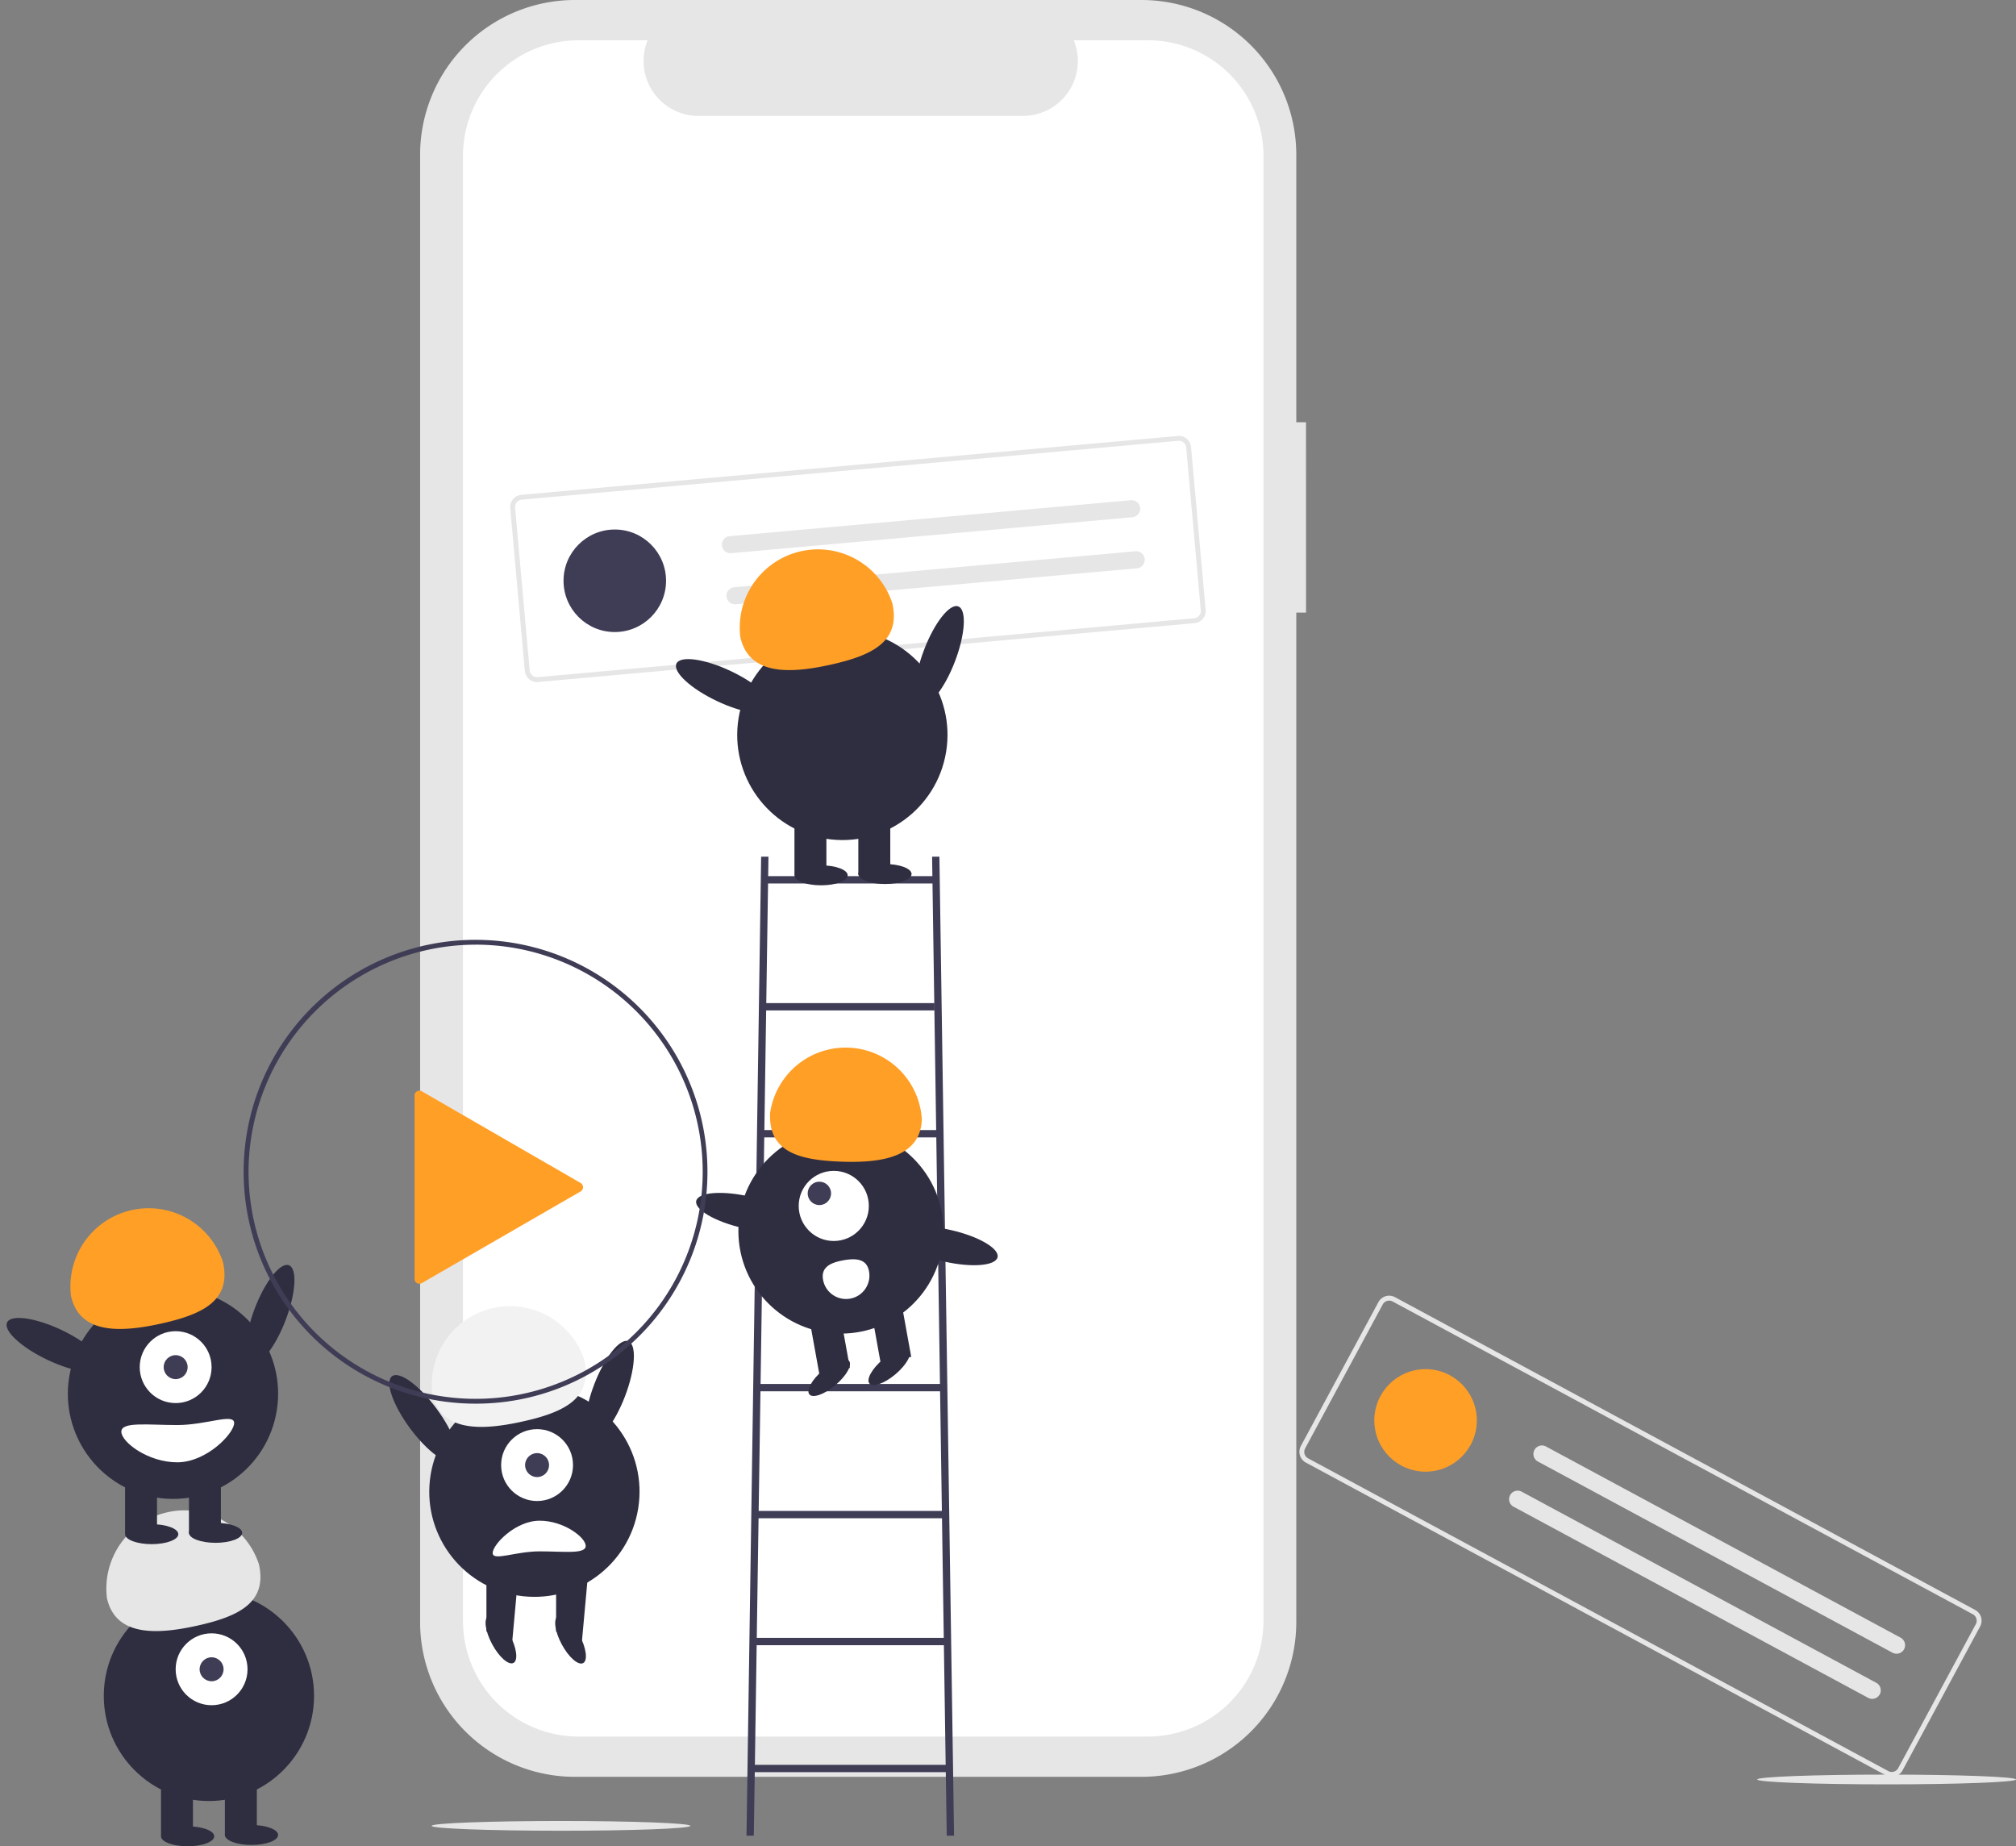 <svg id="Img" xmlns="http://www.w3.org/2000/svg" width="131.045" height="120.003" viewBox="0 0 131.045 120.003">
  <rect x="0" y="0" width="131.045" height="120.003" fill="#808080" stroke="none"/>
  <path id="Path_956" data-name="Path 956" d="M415.432,99.332H414.8V81.948a10.061,10.061,0,0,0-10.061-10.061H367.907a10.061,10.061,0,0,0-10.061,10.061v95.367a10.061,10.061,0,0,0,10.061,10.061h36.829A10.061,10.061,0,0,0,414.8,177.315v-65.61h.635Z" transform="translate(-330.538 -71.887)" fill="#e6e6e6"/>
  <path id="Path_957" data-name="Path 957" d="M419.861,88.382h-4.807a3.57,3.57,0,0,1-3.3,4.918h-21.1a3.57,3.57,0,0,1-3.3-4.918h-4.49a7.514,7.514,0,0,0-7.513,7.513v95.227a7.513,7.513,0,0,0,7.513,7.513h37.007a7.513,7.513,0,0,0,7.513-7.513h0V95.9A7.513,7.513,0,0,0,419.861,88.382Z" transform="translate(-345.256 -85.765)" fill="#fff"/>
  <path id="Path_958" data-name="Path 958" d="M303.6,414.5h-.476l.952-63.633h.476Z" transform="translate(-254.6 -295.186)" fill="#3f3d56"/>
  <path id="Path_959" data-name="Path 959" d="M380.555,414.5h-.476l-.952-63.633h.476Z" transform="translate(-318.539 -295.186)" fill="#3f3d56"/>
  <rect id="Rectangle_78" data-name="Rectangle 78" width="11.108" height="0.476" transform="translate(49.638 56.947)" fill="#3f3d56"/>
  <rect id="Rectangle_79" data-name="Rectangle 79" width="11.108" height="0.476" transform="translate(49.638 65.199)" fill="#3f3d56"/>
  <rect id="Rectangle_80" data-name="Rectangle 80" width="11.584" height="0.476" transform="translate(49.479 73.451)" fill="#3f3d56"/>
  <rect id="Rectangle_81" data-name="Rectangle 81" width="11.743" height="0.476" transform="translate(49.479 81.702)" fill="#3f3d56"/>
  <rect id="Rectangle_82" data-name="Rectangle 82" width="12.06" height="0.476" transform="translate(49.321 89.954)" fill="#3f3d56"/>
  <rect id="Rectangle_83" data-name="Rectangle 83" width="12.219" height="0.476" transform="translate(49.162 98.206)" fill="#3f3d56"/>
  <rect id="Rectangle_84" data-name="Rectangle 84" width="12.536" height="0.476" transform="translate(49.003 106.457)" fill="#3f3d56"/>
  <rect id="Rectangle_85" data-name="Rectangle 85" width="13.012" height="0.476" transform="translate(48.686 114.709)" fill="#3f3d56"/>
  <circle id="Ellipse_84" data-name="Ellipse 84" cx="6.667" cy="6.667" r="6.667" transform="translate(47.997 73.346)" fill="#2f2e41"/>
  <rect id="Rectangle_86" data-name="Rectangle 86" width="2.025" height="3.629" transform="translate(56.592 84.981) rotate(-10.261)" fill="#2f2e41"/>
  <rect id="Rectangle_87" data-name="Rectangle 87" width="2.025" height="3.629" transform="translate(52.606 85.703) rotate(-10.261)" fill="#2f2e41"/>
  <ellipse id="Ellipse_85" data-name="Ellipse 85" cx="1.688" cy="0.633" rx="1.688" ry="0.633" transform="matrix(0.763, -0.646, 0.646, 0.763, 52.204, 90.15)" fill="#2f2e41"/>
  <ellipse id="Ellipse_86" data-name="Ellipse 86" cx="1.688" cy="0.633" rx="1.688" ry="0.633" transform="matrix(0.763, -0.646, 0.646, 0.763, 56.107, 89.443)" fill="#2f2e41"/>
  <circle id="Ellipse_87" data-name="Ellipse 87" cx="2.279" cy="2.279" r="2.279" transform="translate(51.918 76.103)" fill="#fff"/>
  <circle id="Ellipse_88" data-name="Ellipse 88" cx="0.76" cy="0.76" r="0.76" transform="translate(52.501 76.806)" fill="#3f3d56"/>
  <path id="Path_960" data-name="Path 960" d="M511.048,505.62a4.961,4.961,0,0,0-9.865-.4c-.1,2.468,1.793,3.029,4.518,3.14S510.948,508.088,511.048,505.62Z" transform="translate(-451.126 -432.86)" fill="#ff9f26"/>
  <ellipse id="Ellipse_89" data-name="Ellipse 89" cx="1.046" cy="3.333" rx="1.046" ry="3.333" transform="matrix(0.223, -0.975, 0.975, 0.223, 45.024, 79.073)" fill="#2f2e41"/>
  <ellipse id="Ellipse_90" data-name="Ellipse 90" cx="1.046" cy="3.333" rx="1.046" ry="3.333" transform="matrix(0.223, -0.975, 0.975, 0.223, 58.111, 81.25)" fill="#2f2e41"/>
  <path id="Path_961" data-name="Path 961" d="M525.8,588.462a1.519,1.519,0,1,1-2.989.544v0c-.149-.826.489-1.118,1.314-1.267S525.655,587.637,525.8,588.462Z" transform="translate(-469.31 -505.822)" fill="#fff"/>
  <path id="Path_962" data-name="Path 962" d="M439.231,262.609l-42.675,3.825a.794.794,0,0,1-.861-.719l-.949-10.586a.794.794,0,0,1,.719-.861l42.675-3.825a.794.794,0,0,1,.861.719l.949,10.586A.794.794,0,0,1,439.231,262.609Zm-43.737-8.026a.477.477,0,0,0-.432.517l.949,10.586a.477.477,0,0,0,.517.432l42.674-3.825a.477.477,0,0,0,.432-.517l-.949-10.586a.477.477,0,0,0-.517-.432Z" transform="translate(-361.58 -222.106)" fill="#e6e6e6"/>
  <circle id="Ellipse_91" data-name="Ellipse 91" cx="3.332" cy="3.332" r="3.332" transform="translate(36.631 34.417)" fill="#3f3d56"/>
  <path id="Path_963" data-name="Path 963" d="M481.968,279.094a.555.555,0,0,0,.1,1.106l26.079-2.337a.555.555,0,1,0-.1-1.106Z" transform="translate(-434.538 -244.245)" fill="#e6e6e6"/>
  <path id="Path_964" data-name="Path 964" d="M483.842,300.01a.555.555,0,1,0,.1,1.106l26.079-2.337a.555.555,0,1,0-.1-1.106Z" transform="translate(-436.115 -261.842)" fill="#e6e6e6"/>
  <ellipse id="Ellipse_92" data-name="Ellipse 92" cx="3.417" cy="1.073" rx="3.417" ry="1.073" transform="matrix(0.357, -0.934, 0.934, 0.357, 58.851, 45.416)" fill="#2f2e41"/>
  <circle id="Ellipse_93" data-name="Ellipse 93" cx="6.834" cy="6.834" r="6.834" transform="translate(46.915 53.418) rotate(-80.783)" fill="#2f2e41"/>
  <rect id="Rectangle_88" data-name="Rectangle 88" width="2.076" height="3.72" transform="translate(51.642 53.131)" fill="#2f2e41"/>
  <rect id="Rectangle_89" data-name="Rectangle 89" width="2.076" height="3.72" transform="translate(55.794 53.131)" fill="#2f2e41"/>
  <ellipse id="Ellipse_94" data-name="Ellipse 94" cx="1.73" cy="0.649" rx="1.73" ry="0.649" transform="translate(51.642 56.245)" fill="#2f2e41"/>
  <ellipse id="Ellipse_95" data-name="Ellipse 95" cx="1.73" cy="0.649" rx="1.73" ry="0.649" transform="translate(55.794 56.159)" fill="#2f2e41"/>
  <path id="Path_965" data-name="Path 965" d="M488.5,302.564a5.085,5.085,0,0,1,9.878-2.206c.552,2.471-1.256,3.383-3.984,3.992S489.055,305.036,488.5,302.564Z" transform="translate(-440.376 -261.153)" fill="#ff9f26"/>
  <ellipse id="Ellipse_96" data-name="Ellipse 96" cx="1.073" cy="3.417" rx="1.073" ry="3.417" transform="translate(43.511 44.101) rotate(-64.626)" fill="#2f2e41"/>
  <circle id="Ellipse_97" data-name="Ellipse 97" cx="6.834" cy="6.834" r="6.834" transform="translate(6.746 103.393)" fill="#2f2e41"/>
  <rect id="Rectangle_90" data-name="Rectangle 90" width="2.076" height="3.72" transform="translate(10.466 115.591)" fill="#2f2e41"/>
  <rect id="Rectangle_91" data-name="Rectangle 91" width="2.076" height="3.72" transform="translate(14.618 115.591)" fill="#2f2e41"/>
  <ellipse id="Ellipse_98" data-name="Ellipse 98" cx="1.73" cy="0.649" rx="1.73" ry="0.649" transform="translate(10.466 118.705)" fill="#2f2e41"/>
  <ellipse id="Ellipse_99" data-name="Ellipse 99" cx="1.73" cy="0.649" rx="1.73" ry="0.649" transform="translate(14.618 118.619)" fill="#2f2e41"/>
  <circle id="Ellipse_100" data-name="Ellipse 100" cx="2.336" cy="2.336" r="2.336" transform="translate(11.418 106.162)" fill="#fff"/>
  <circle id="Ellipse_101" data-name="Ellipse 101" cx="0.779" cy="0.779" r="0.779" transform="translate(12.975 107.719)" fill="#3f3d56"/>
  <path id="Path_966" data-name="Path 966" d="M229.025,696.172a5.085,5.085,0,0,1,9.878-2.206c.552,2.471-1.256,3.383-3.984,3.992S229.577,698.643,229.025,696.172Z" transform="translate(-222.074 -592.3)" fill="#e6e6e6"/>
  <ellipse id="Ellipse_102" data-name="Ellipse 102" cx="3.417" cy="1.073" rx="3.417" ry="1.073" transform="matrix(0.357, -0.934, 0.934, 0.357, 15.339, 88.238)" fill="#2f2e41"/>
  <circle id="Ellipse_103" data-name="Ellipse 103" cx="6.834" cy="6.834" r="6.834" transform="translate(3.404 96.241) rotate(-80.783)" fill="#2f2e41"/>
  <rect id="Rectangle_92" data-name="Rectangle 92" width="2.076" height="3.72" transform="translate(8.13 95.954)" fill="#2f2e41"/>
  <rect id="Rectangle_93" data-name="Rectangle 93" width="2.076" height="3.72" transform="translate(12.283 95.954)" fill="#2f2e41"/>
  <ellipse id="Ellipse_104" data-name="Ellipse 104" cx="1.73" cy="0.649" rx="1.73" ry="0.649" transform="translate(8.13 99.068)" fill="#2f2e41"/>
  <ellipse id="Ellipse_105" data-name="Ellipse 105" cx="1.73" cy="0.649" rx="1.73" ry="0.649" transform="translate(12.283 98.981)" fill="#2f2e41"/>
  <circle id="Ellipse_106" data-name="Ellipse 106" cx="2.336" cy="2.336" r="2.336" transform="translate(9.082 86.524)" fill="#fff"/>
  <circle id="Ellipse_107" data-name="Ellipse 107" cx="0.779" cy="0.779" r="0.779" transform="translate(10.639 88.081)" fill="#3f3d56"/>
  <path id="Path_967" data-name="Path 967" d="M214.305,572.422a5.085,5.085,0,0,1,9.878-2.206c.552,2.471-1.256,3.383-3.984,3.992S214.857,574.893,214.305,572.422Z" transform="translate(-209.69 -488.187)" fill="#ff9f26"/>
  <ellipse id="Ellipse_108" data-name="Ellipse 108" cx="1.073" cy="3.417" rx="1.073" ry="3.417" transform="translate(0 86.924) rotate(-64.626)" fill="#2f2e41"/>
  <path id="Path_968" data-name="Path 968" d="M235.463,653.9c0,.669,1.722,1.99,3.633,1.99s3.7-1.883,3.7-2.552-1.792.13-3.7.13S235.463,653.231,235.463,653.9Z" transform="translate(-227.576 -560.844)" fill="#fff"/>
  <ellipse id="Ellipse_109" data-name="Ellipse 109" cx="3.417" cy="1.073" rx="3.417" ry="1.073" transform="matrix(0.357, -0.934, 0.934, 0.357, 37.404, 93.177)" fill="#2f2e41"/>
  <circle id="Ellipse_110" data-name="Ellipse 110" cx="6.834" cy="6.834" r="6.834" transform="translate(26.897 102.607) rotate(-80.783)" fill="#2f2e41"/>
  <path id="Path_969" data-name="Path 969" d="M196.6,644.792h2.076l-.406,4.455-1.67-.735Z" transform="translate(-164.981 -542.472)" fill="#2f2e41"/>
  <ellipse id="Ellipse_111" data-name="Ellipse 111" cx="0.649" cy="1.73" rx="0.649" ry="1.73" transform="translate(31.171 105.342) rotate(-28.232)" fill="#2f2e41"/>
  <path id="Path_970" data-name="Path 970" d="M225.127,644.864H227.2l-.406,4.455-1.67-.735Z" transform="translate(-188.977 -542.533)" fill="#2f2e41"/>
  <ellipse id="Ellipse_112" data-name="Ellipse 112" cx="0.649" cy="1.73" rx="0.649" ry="1.73" transform="translate(35.697 105.354) rotate(-28.232)" fill="#2f2e41"/>
  <circle id="Ellipse_113" data-name="Ellipse 113" cx="2.336" cy="2.336" r="2.336" transform="translate(32.575 92.89)" fill="#fff"/>
  <circle id="Ellipse_114" data-name="Ellipse 114" cx="0.779" cy="0.779" r="0.779" transform="translate(34.132 94.448)" fill="#3f3d56"/>
  <path id="Path_971" data-name="Path 971" d="M362.353,612.541a5.085,5.085,0,0,1,9.878-2.206c.552,2.471-1.256,3.383-3.984,3.992S362.9,615.012,362.353,612.541Z" transform="translate(-334.245 -521.94)" fill="#f2f2f2"/>
  <ellipse id="Ellipse_115" data-name="Ellipse 115" cx="1.073" cy="3.417" rx="1.073" ry="3.417" transform="translate(24.623 90.087) rotate(-36.45)" fill="#2f2e41"/>
  <path id="Path_972" data-name="Path 972" d="M393.622,696.392c0-.551-1.419-1.64-2.995-1.64s-3.052,1.552-3.052,2.1,1.477-.107,3.052-.107S393.622,696.943,393.622,696.392Z" transform="translate(-355.55 -595.911)" fill="#fff"/>
  <path id="Path_973" data-name="Path 973" d="M300.639,486.973A15.069,15.069,0,0,1,285.563,471.9c0-.031,0-.065,0-.1a15.075,15.075,0,1,1,21.768,13.608A14.933,14.933,0,0,1,300.639,486.973Zm0-29.833a14.789,14.789,0,0,0-14.756,14.671c0,.034,0,.061,0,.086a14.76,14.76,0,1,0,14.758-14.758Z" transform="translate(-269.726 -395.739)" fill="#3f3d56"/>
  <path id="Path_974" data-name="Path 974" d="M366.358,524.613l-10.318-5.957a.317.317,0,0,0-.476.275v11.914a.317.317,0,0,0,.476.275l10.318-5.957a.317.317,0,0,0,0-.55l-10.318-5.957a.317.317,0,0,0-.476.275v11.914a.317.317,0,0,0,.476.275l10.318-5.957a.317.317,0,0,0,0-.55Z" transform="translate(-328.618 -447.723)" fill="#ff9f26"/>
  <ellipse id="Ellipse_116" data-name="Ellipse 116" cx="8.41" cy="0.317" rx="8.41" ry="0.317" transform="translate(28.057 118.359)" fill="#e6e6e6"/>
  <ellipse id="Ellipse_117" data-name="Ellipse 117" cx="8.41" cy="0.317" rx="8.41" ry="0.317" transform="translate(114.224 115.344)" fill="#e6e6e6"/>
  <path id="Path_975" data-name="Path 975" d="M756.15,633.768l-37.714-20.331a.8.8,0,0,1-.322-1.075l5.043-9.355a.794.794,0,0,1,1.075-.322l37.714,20.331a.794.794,0,0,1,.322,1.075l-5.043,9.355A.794.794,0,0,1,756.15,633.768Zm-32.069-30.8a.477.477,0,0,0-.645.193l-5.043,9.355a.477.477,0,0,0,.193.645L756.3,633.489a.477.477,0,0,0,.645-.193l5.043-9.355a.477.477,0,0,0-.193-.645Z" transform="translate(-633.556 -518.374)" fill="#e6e6e6"/>
  <circle id="Ellipse_118" data-name="Ellipse 118" cx="3.332" cy="3.332" r="3.332" transform="translate(89.334 88.99)" fill="#ff9f26"/>
  <path id="Path_976" data-name="Path 976" d="M814.709,664.012a.555.555,0,1,0-.527.978l23.048,12.425a.555.555,0,0,0,.527-.978Z" transform="translate(-714.214 -569.994)" fill="#e6e6e6"/>
  <path id="Path_977" data-name="Path 977" d="M804.744,682.5a.555.555,0,0,0-.527.978L827.265,695.9a.555.555,0,0,0,.527-.978Z" transform="translate(-705.83 -585.545)" fill="#e6e6e6"/>
</svg>
